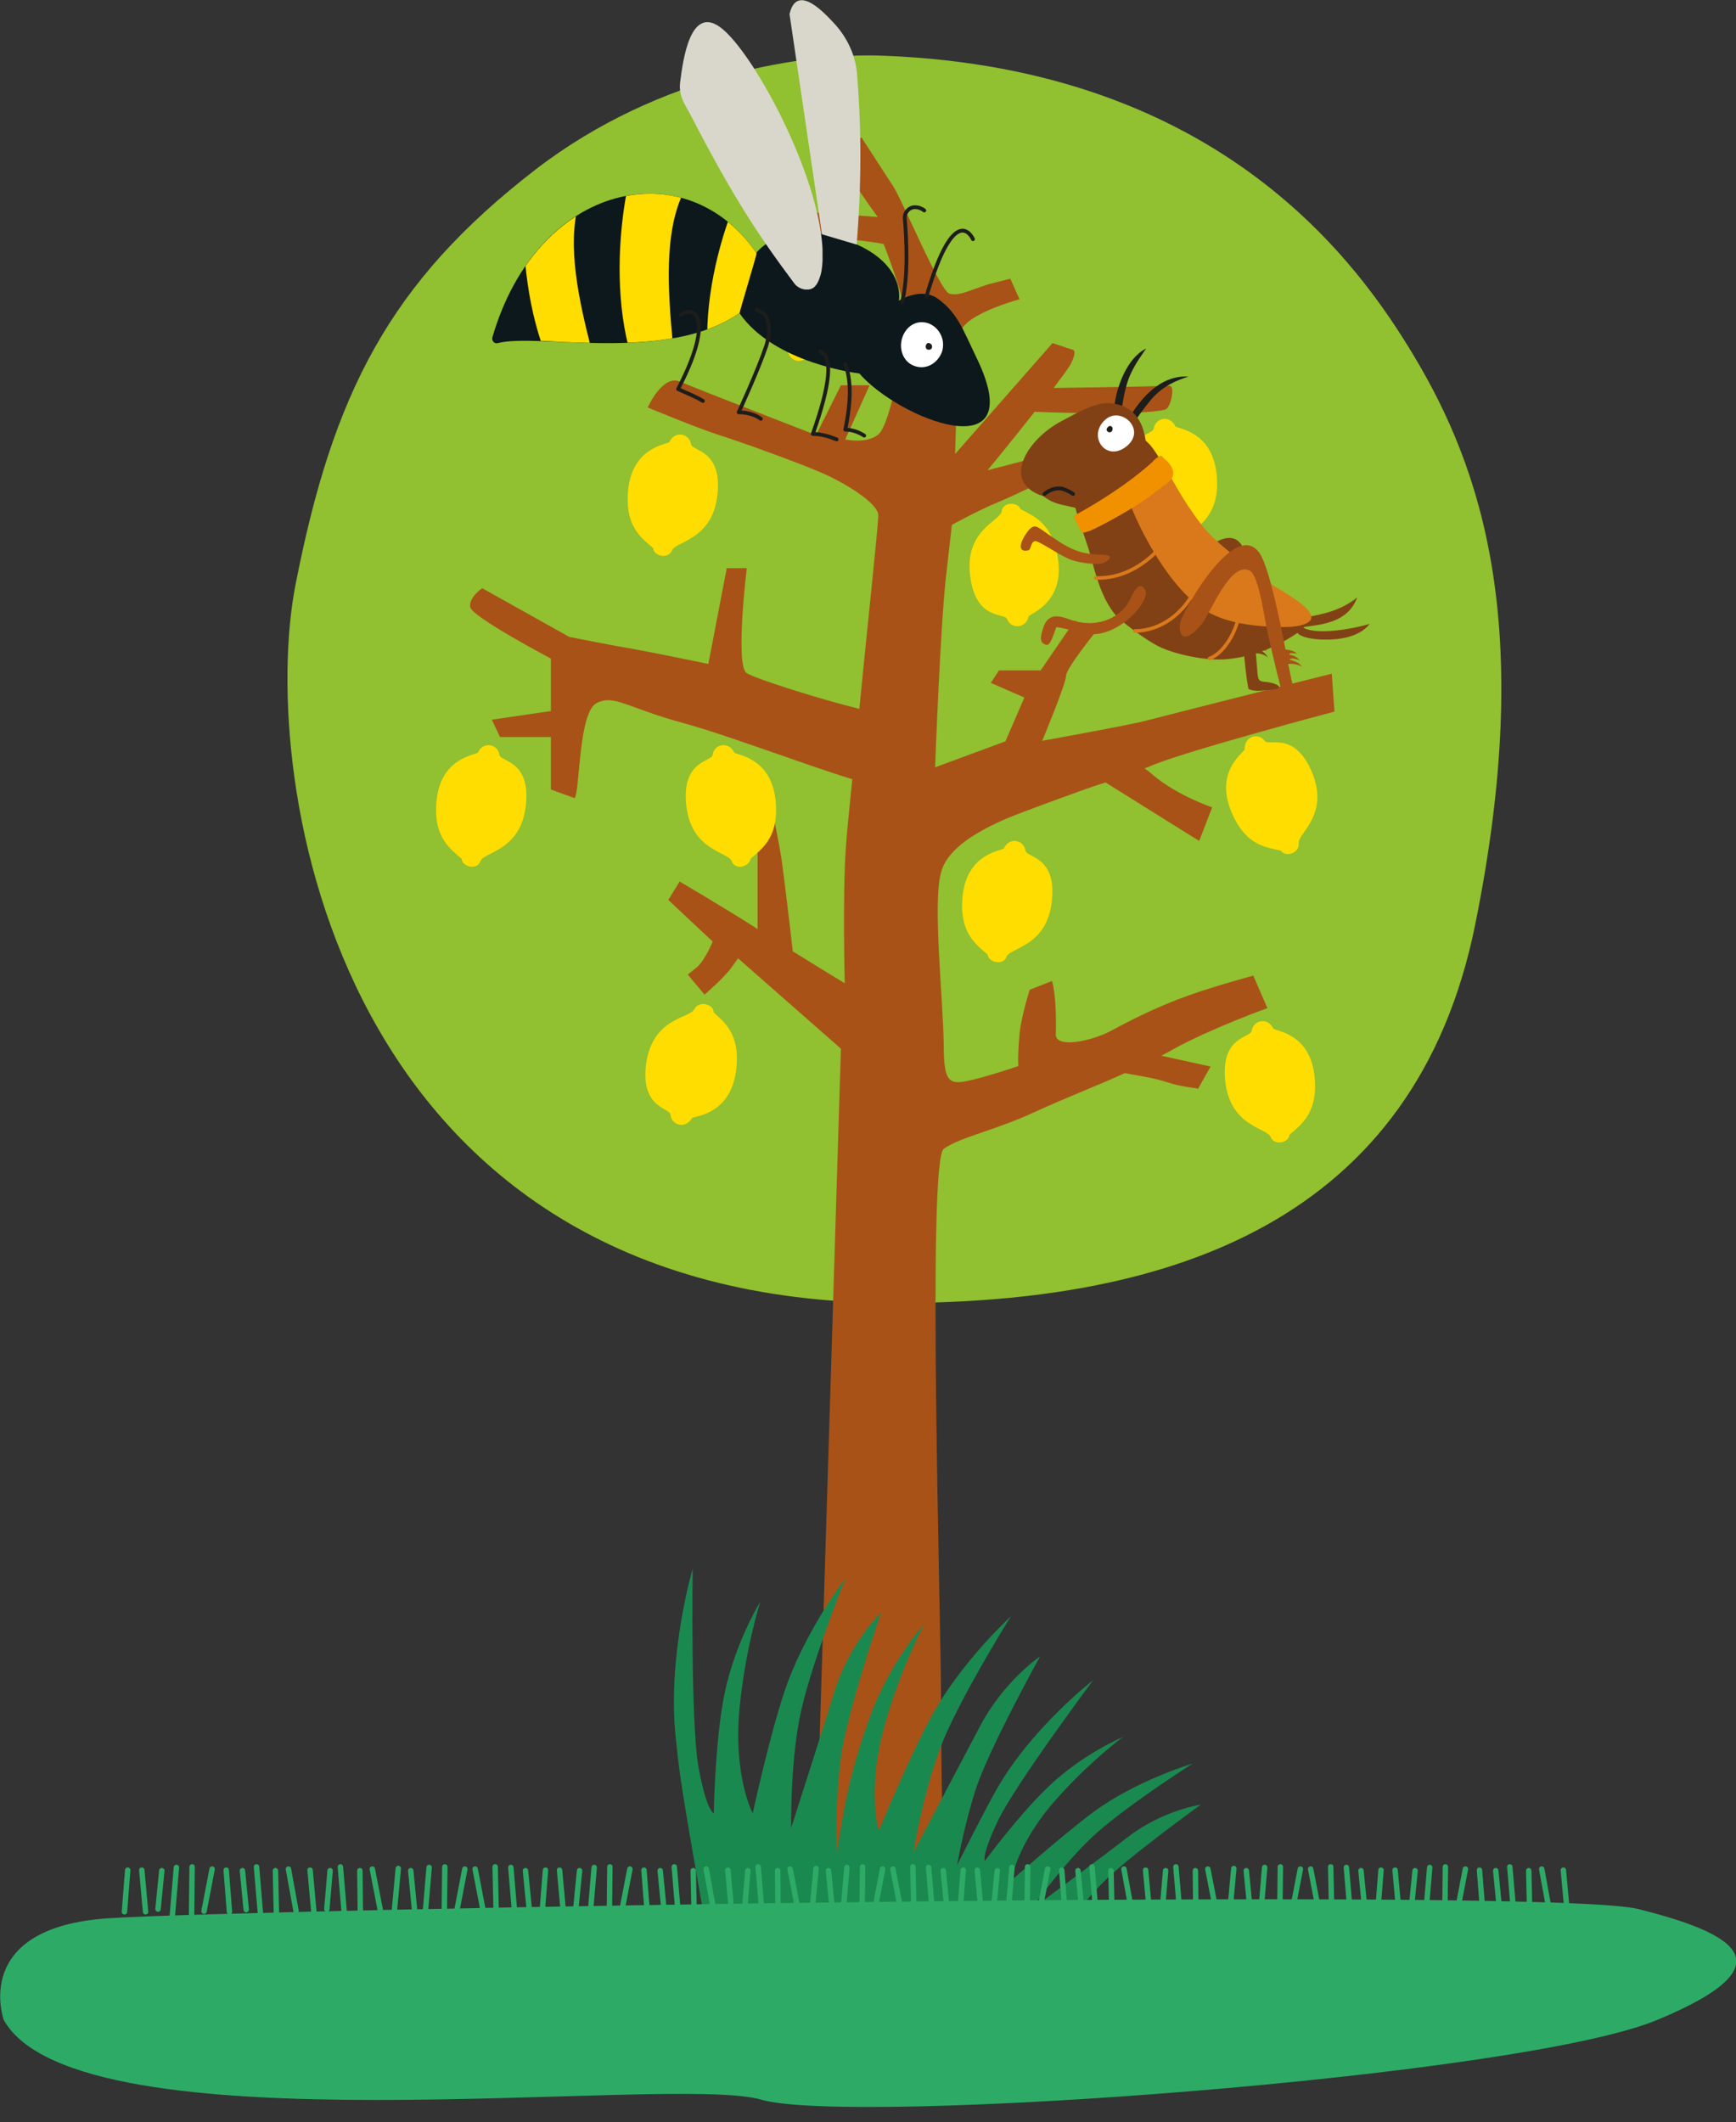 <?xml version="1.0" encoding="utf-8"?>
<!-- Generator: Adobe Illustrator 26.2.1, SVG Export Plug-In . SVG Version: 6.00 Build 0)  -->
<svg version="1.1" id="Capa_1" xmlns="http://www.w3.org/2000/svg" xmlns:xlink="http://www.w3.org/1999/xlink" x="0px" y="0px"
	 viewBox="0 0 320.8 392.2" style="enable-background:new 0 0 320.8 392.2;" xml:space="preserve">
<rect x="0" y="0" width="320.8" height="392.2" fill="#333333" stroke="none"/>
<style type="text/css">
	.st0{fill:#91C030;}
	.st1{fill:#A85218;}
	.st2{fill:#FFDD00;}
	.st3{fill:#1A894F;}
	.st4{fill:none;stroke:#2DAB66;stroke-linecap:round;}
	.st5{fill:#1D1D1B;}
	.st6{fill:#814115;}
	.st7{fill:#DA791B;}
	.st8{fill:#F29100;}
	.st9{fill:#FFFFFF;}
	.st10{fill:none;stroke:#1D1D1B;stroke-width:0.7;stroke-linecap:round;stroke-linejoin:round;stroke-miterlimit:10;}
	.st11{fill:none;stroke:#DA791B;stroke-width:0.649;stroke-linecap:round;}
	.st12{fill:#0D181C;}
	.st13{clip-path:url(#SVGID_00000115510811090953127250000011868480454411660954_);fill:#FFDD00;}
	.st14{fill:none;stroke:#1D1D1B;stroke-width:0.7;stroke-linecap:round;stroke-linejoin:round;}
	.st15{clip-path:url(#SVGID_00000095340919468596719080000009981158642616446890_);}
	.st16{clip-path:url(#SVGID_00000057863088485076146240000008156696701125977755_);}
	.st17{clip-path:url(#SVGID_00000052819726888128963070000014061814619176420739_);fill:#D9D7CB;}
	.st18{clip-path:url(#SVGID_00000054255347391212127050000011780707308716458674_);}
	.st19{clip-path:url(#SVGID_00000089532181711064646490000001508108729828099227_);}
	.st20{clip-path:url(#SVGID_00000098190388052628939230000011984099369990455171_);fill:#D9D7CB;}
	.st21{fill:#2DAB66;}
</style>
<path class="st0" d="M163.3,10.3c-14.3-0.6-41.3,3.3-64.3,21c-27.1,20.9-37.5,41.5-44.4,76.8c-6.9,35.4,7.1,132.7,111,132.7
	c50.9,0,95.9-15.1,107-69.9c11.1-54.8,1.3-84.1-11.3-105.1C251.4,49.3,226.1,12.7,163.3,10.3"/>
<path class="st1" d="M234.2,186.3l-2.6-6c0,0-6.7,1.8-11.5,3.5c-7.4,2.6-12.7,5.6-15,6.8c-3.2,1.7-10.1,3.3-10,0.5
	c0.1-2.8,0-7.5-0.7-9.8l-4.1,1.6c0,0-1.5,4.5-1.9,8.2c-0.4,4.6-0.2,5.9-0.2,5.9s-6.1,2.1-9.6,2.8c-3.1,0.6-4.2,0.1-4.2-6.4
	c-0.1-9-2.1-26.4-0.5-32.2c1.5-5.8,11-9.6,15.6-11.3c1.6-0.6,11.7-4.4,14.8-5.3c5.4,3.4,17.3,10.8,17.3,10.8l2.4-6.2
	c0,0-6.6-2.2-11.2-6.2c-0.4-0.4-0.9-0.7-1.3-1c0.3-0.1,0.5-0.2,0.8-0.3c5.3-2.5,34.3-10.2,34.3-10.2l-0.5-7c0,0-25.5,6.4-34.4,8.7
	c-2.5,0.7-19.1,3.7-19.1,3.7s4.4-10.6,4.4-12c0-1.4,5.6-8.3,5.6-8.3l-4-1.9l-6.3,9.2h-7.7l-1.5,2.3l6.2,2.7l-3.5,8.1l-13,4.8
	c0,0,1-27.1,2.1-36l1-8.8c0,0,4.7-2.6,8.3-4.1c3.6-1.5,8-3.7,8-3.7l-0.1-4.8l-9.6,2.5c0,0,4.6-5.6,8.7-10.8c0,0,19.3,0.8,24.1-0.4
	c1.1-0.3,1.9-4.5,0.8-4.4c-5.9,0.2-21.4,0.4-21.4,0.4c1.5-2,2.7-3.6,3.1-4.3c1.5-2.9,0.3-2.8,0.3-2.8l-3.6-1.2l-18,20.5
	c0,0,0.5-19,1-22.4c0.5-3.4,10.9-6.2,10.9-6.2l-1.7-3.8l-4.3,1.1c-4.6,1.6-5.2,2-6.9,1.7c-1.7-0.3-8.7-17.2-10.4-19.8
	c-2.6-4-5.9-9.1-5.9-9.1c-5.1,2.6-5.3,2.4-2.3,7c3,4.6,5.3,7.7,5.3,7.7l-12.6-0.9l-0.3,4.2c0,0,12.1,1.2,14,1.7
	c0,0,3.5,8.9,3.9,12.6c0,6.9-2.7,20.8-4.9,22.6c-2.2,1.8-6.1,0.9-6.1,0.9l4.5-10h-5.3l-4.6,9.2c0,0-21.4-8.3-25.2-9.9
	c-3.2-1.3-5.9,4.8-5.9,4.8s9.1,3.8,13.2,5.1c4.1,1.3,14.4,5,19,7c4.6,2,10.4,5.7,10.4,7.8c0,2.1-1.9,19.4-3.5,35.8
	c-7.3-1.8-19-5.5-20.8-6.6c-2.2-1.3,0-19.4,0-19.4h-3.7l-3.4,17.7c0,0-9.6-2-13.5-2.7c-4.2-0.7-12.2-2.3-12.2-2.3l-16.1-9
	c0,0-2.5,1.7-2.2,3.5c0.3,1.8,14.9,9.5,14.9,9.5v9.7l-10.9,1.6l1.5,3.2h9.4v9.7l4.4,1.6c1-1.6,0.7-16,4.1-17.6
	c3.3-1.6,5.6,0.9,15.9,3.7c8.1,2.2,22.2,7.6,31.3,10.4c-0.6,6-1.1,10.8-1.2,12.9c-0.6,8.2-0.2,24.8-0.2,24.8s-4.8-2.9-9.6-5.9
	c-0.5-4.5-1.7-14.4-2.1-17.2c-0.6-3.7-1.3-6.9-1.3-6.9s-2-0.5-3.1,0c-1.1,0.5,0,3.9,0,3.9v16.1c-0.2-0.1-0.4-0.3-0.6-0.4
	c-5.5-3.5-13.8-8.4-13.8-8.4l-2.1,3.4l8.2,7.7c0,0-1.5,3.7-3.1,4.9l-1.5,1.2l3.1,3.7c0,0,3.5-3,4.9-4.9l1.3-1.8l19,16.7L150.7,346
	h23.7c0,0-0.5-16.2-0.5-31.6c0-15.3-2.6-99.9,0.5-102.1c3.1-2.2,9.5-3.4,16.8-6.8c5.9-2.7,10.7-4.5,16.7-7.2
	c1.6,0.4,4.7,0.7,7.8,1.7c2.7,0.9,5.1,1,5.7,1.2l2.3-4.1l-9.1-2c0.8-0.4,1.5-0.8,2.2-1.2C223.9,190,234.2,186.3,234.2,186.3"/>
<path class="st2" d="M131.9,187.1c1.9,1.8,4.8,3.9,4.2,10.1c-0.8,8.7-7.5,9-8.2,9.4c-1.2,2.1-3.8,1.4-4-0.6
	c-0.1-1.3-5.6-1.2-4.5-9.4c1.2-8.6,8.1-8.4,8.9-10.1C129.2,184.8,131.9,185.6,131.9,187.1"/>
<path class="st2" d="M152.4,45.6c2,1.7,5.1,3.6,4.8,9.8c-0.3,8.8-6.9,9.4-7.6,9.9c-1,2.2-3.7,1.6-4-0.4c-0.2-1.3-5.7-0.9-5-9.1
	c0.7-8.6,7.6-8.8,8.3-10.6C149.5,43.4,152.2,44,152.4,45.6"/>
<path class="st2" d="M85.3,158.7c-1.9-1.7-5-3.7-4.7-9.8c0.4-8.8,7-9.3,7.7-9.8c1-2.2,3.7-1.6,4,0.4c0.2,1.3,5.7,1,4.9,9.1
	c-0.8,8.6-7.7,8.8-8.4,10.5C88.2,160.9,85.4,160.2,85.3,158.7"/>
<path class="st2" d="M236.7,157.2c-2.5-0.6-6.2-0.8-8.8-6.4c-3.8-7.9,1.7-11.5,2.1-12.3c-0.1-2.4,2.5-3.2,3.7-1.6
	c0.8,1.1,5.4-1.9,8.7,5.7c3.4,8-2.6,11.4-2.4,13.2C240.2,157.7,237.5,158.5,236.7,157.2"/>
<path class="st2" d="M182.5,176.4c-1.9-1.7-5-3.7-4.7-9.8c0.4-8.8,7-9.3,7.7-9.8c1-2.2,3.7-1.6,4,0.4c0.2,1.3,5.7,1,4.9,9.1
	c-0.8,8.6-7.7,8.8-8.4,10.5C185.4,178.5,182.7,177.9,182.5,176.4"/>
<path class="st2" d="M120.7,101.3c-1.9-1.7-5-3.7-4.7-9.8c0.4-8.8,7-9.3,7.7-9.8c1-2.2,3.7-1.6,4,0.4c0.2,1.3,5.7,1,4.9,9.1
	c-0.8,8.6-7.7,8.8-8.4,10.5C123.5,103.4,120.8,102.8,120.7,101.3"/>
<path class="st2" d="M188.6,94.1c2.3,1.2,5.7,2.5,6.8,8.5c1.6,8.6-4.7,10.6-5.3,11.3c-0.5,2.3-3.3,2.4-4,0.5
	c-0.5-1.2-5.7,0.3-6.8-7.8c-1.2-8.6,5.5-10.3,5.8-12.1C185.3,92.7,188.1,92.7,188.6,94.1"/>
<path class="st2" d="M138.7,158.7c1.9-1.7,5-3.7,4.7-9.8c-0.4-8.8-7-9.3-7.7-9.8c-1-2.2-3.8-1.6-4,0.4c-0.2,1.3-5.7,1-4.9,9.1
	c0.8,8.6,7.7,8.8,8.4,10.5C135.8,160.9,138.5,160.2,138.7,158.7"/>
<path class="st2" d="M238.3,209.7c1.9-1.7,5-3.7,4.7-9.8c-0.4-8.8-7-9.3-7.7-9.8c-1-2.2-3.7-1.6-4,0.4c-0.2,1.3-5.7,1-4.9,9.1
	c0.8,8.6,7.7,8.8,8.4,10.5C235.4,211.8,238.2,211.2,238.3,209.7"/>
<path class="st2" d="M220.2,98.4c1.9-1.7,5-3.7,4.7-9.8c-0.4-8.8-7-9.3-7.7-9.8c-1-2.2-3.7-1.6-4,0.4c-0.2,1.3-5.7,1-4.9,9.1
	c0.8,8.6,7.7,8.8,8.4,10.5C217.3,100.5,220.1,99.9,220.2,98.4"/>
<path class="st3" d="M140.9,364.2c-2.3,0-9.2-0.8-9.2-0.8c-6.1-34.8-6-34.3-6.9-43c-1.4-14.9,3.2-30.5,3.2-30.5s-0.4,28.7,1.1,36.8
	c1.5,8.1,2.8,8.4,2.8,8.4s0.2-11.6,1.6-20c1.7-10.6,7-19.1,7-19.1s-2.7,8.4-3.8,19.3c-1.3,12.9,2.4,19.8,2.4,19.8s3-13.9,5.8-22.3
	c3.6-11,11.3-21.1,11.3-21.1s-6.8,17-8.5,26.1c-1.7,9.1-1.5,20-1.5,20s5.9-18.4,7.9-24.9c2.8-9.2,8.7-14.9,8.7-14.9
	s-6.4,18.9-7.4,26.7c-2.3,17.5,0.8,38.7,0.8,38.7S152.6,364.2,140.9,364.2"/>
<path class="st3" d="M174,371.5c-2.4-0.5-9.4-2.2-9.4-2.2s16.1-32.8,19.9-39.2c6.5-11.1,17.5-19.6,17.5-19.6s-14.7,19.7-17.7,26.2
	c-3,6.4-2.3,7.2-2.3,7.2s5.9-8,11.1-13.1c6.5-6.5,14.4-9.8,14.4-9.8s-6.1,4.5-12.3,11.5c-7.4,8.3-8.3,15-8.3,15s9.1-8.1,15.1-12.6
	c8-5.9,18.4-9,18.4-9s-13.2,8.4-18.9,13.9c-5.7,5.5-11,13.1-11,13.1s13.3-9.8,17.9-13.4c6.5-5,13.5-6,13.5-6s-13.9,10-18.5,14.8
	c-10.3,11-19.2,25-19.2,25S179.2,372.7,174,371.5"/>
<path class="st3" d="M162,367.8c-5.6-0.9-11.2-2.5-11.2-2.5s2.9-17.8,4.7-28.2c0.8-4.9,2.2-11.4,5.1-19.4
	c3.6-10.2,10.2-17.6,10.2-17.6s-4.2,7.8-7.2,18.3c-3.6,12.5-1.2,19.9-1.2,19.9s5.4-13.1,9.6-20.9c5.5-10.2,14.8-18.7,14.8-18.7
	s-9.7,15.5-13,24.2c-3.3,8.7-5,19.4-5,19.4s9-17,12.2-23.1c4.4-8.5,11.2-13.1,11.2-13.1s-9.7,17.5-12,24.9
	c-5.3,16.8-6.3,38.1-6.3,38.1S170.1,369.1,162,367.8"/>
<line class="st4" x1="289.6" y1="353.3" x2="288.9" y2="345.6"/>
<line class="st4" x1="284.9" y1="345.4" x2="286.3" y2="353.1"/>
<line class="st4" x1="282.5" y1="345.7" x2="282.7" y2="354.6"/>
<line class="st4" x1="279" y1="345" x2="279.8" y2="354.5"/>
<line class="st4" x1="276.4" y1="345.7" x2="277.1" y2="352.9"/>
<line class="st4" x1="274" y1="353.3" x2="273.4" y2="345.6"/>
<line class="st4" x1="269.3" y1="353.2" x2="270.8" y2="345.4"/>
<line class="st4" x1="267" y1="353.9" x2="267.1" y2="345"/>
<line class="st4" x1="263.4" y1="354.6" x2="264.2" y2="345.1"/>
<line class="st4" x1="260.8" y1="352.8" x2="261.5" y2="345.7"/>
<line class="st4" x1="258.5" y1="353.3" x2="257.8" y2="345.6"/>
<line class="st4" x1="243.7" y1="353.2" x2="242.2" y2="345.4"/>
<line class="st4" x1="246.1" y1="353.9" x2="245.9" y2="345"/>
<line class="st4" x1="249.6" y1="354.6" x2="248.8" y2="345.1"/>
<line class="st4" x1="252.2" y1="352.8" x2="251.5" y2="345.7"/>
<line class="st4" x1="254.6" y1="353.3" x2="255.2" y2="345.6"/>
<line class="st4" x1="238.8" y1="353.2" x2="240.3" y2="345.4"/>
<line class="st4" x1="236.5" y1="353.9" x2="236.6" y2="345"/>
<line class="st4" x1="232.9" y1="354.6" x2="233.7" y2="345.1"/>
<line class="st4" x1="230.3" y1="345.7" x2="231" y2="352.9"/>
<line class="st4" x1="228" y1="345.3" x2="227.3" y2="352.9"/>
<line class="st4" x1="223.2" y1="345.4" x2="224.7" y2="353.1"/>
<line class="st4" x1="220.9" y1="345.7" x2="221" y2="354.6"/>
<line class="st4" x1="217.3" y1="345" x2="218.1" y2="354.5"/>
<line class="st4" x1="214.8" y1="352.8" x2="215.4" y2="345.7"/>
<line class="st4" x1="212.4" y1="353.3" x2="211.7" y2="345.6"/>
<line class="st4" x1="207.7" y1="345.4" x2="209.1" y2="353.1"/>
<line class="st4" x1="205.3" y1="345.7" x2="205.5" y2="354.6"/>
<line class="st4" x1="201.8" y1="345" x2="202.6" y2="354.5"/>
<line class="st4" x1="199.2" y1="345.7" x2="199.9" y2="352.9"/>
<line class="st4" x1="196.8" y1="353.3" x2="196.2" y2="345.6"/>
<line class="st4" x1="192.1" y1="353.2" x2="193.6" y2="345.4"/>
<line class="st4" x1="189.8" y1="353.9" x2="189.9" y2="345"/>
<line class="st4" x1="186.2" y1="354.6" x2="187" y2="345.1"/>
<line class="st4" x1="183.6" y1="352.8" x2="184.3" y2="345.7"/>
<line class="st4" x1="181.3" y1="353.3" x2="180.6" y2="345.6"/>
<line class="st4" x1="166.5" y1="353.2" x2="165" y2="345.4"/>
<line class="st4" x1="168.9" y1="353.9" x2="168.7" y2="345"/>
<line class="st4" x1="172.4" y1="354.6" x2="171.6" y2="345.1"/>
<line class="st4" x1="175" y1="352.8" x2="174.3" y2="345.7"/>
<line class="st4" x1="177.4" y1="353.3" x2="178" y2="345.6"/>
<line class="st4" x1="161.6" y1="353.2" x2="163.1" y2="345.4"/>
<line class="st4" x1="159.3" y1="353.9" x2="159.4" y2="345"/>
<line class="st4" x1="155.7" y1="354.6" x2="156.5" y2="345.1"/>
<line class="st4" x1="153.1" y1="345.7" x2="153.8" y2="352.9"/>
<line class="st4" x1="150.8" y1="345.3" x2="150.1" y2="352.9"/>
<line class="st4" x1="146" y1="345.4" x2="147.5" y2="353.1"/>
<line class="st4" x1="143.7" y1="345.7" x2="143.8" y2="354.6"/>
<line class="st4" x1="140.1" y1="345" x2="140.9" y2="354.5"/>
<line class="st4" x1="137.6" y1="352.8" x2="138.2" y2="345.7"/>
<line class="st4" x1="135.2" y1="353.3" x2="134.5" y2="345.6"/>
<line class="st4" x1="130.5" y1="345.4" x2="131.9" y2="353.1"/>
<line class="st4" x1="128.1" y1="345.7" x2="128.3" y2="354.6"/>
<line class="st4" x1="124.6" y1="345" x2="125.4" y2="354.5"/>
<line class="st4" x1="122" y1="345.7" x2="122.7" y2="352.9"/>
<line class="st4" x1="119.6" y1="353.3" x2="119" y2="345.6"/>
<line class="st4" x1="114.9" y1="353.2" x2="116.4" y2="345.4"/>
<line class="st4" x1="112.6" y1="353.9" x2="112.7" y2="345"/>
<line class="st4" x1="109" y1="354.6" x2="109.8" y2="345.1"/>
<line class="st4" x1="106.4" y1="352.8" x2="107.1" y2="345.7"/>
<line class="st4" x1="104.1" y1="353.3" x2="103.4" y2="345.6"/>
<line class="st4" x1="89.3" y1="353.2" x2="87.8" y2="345.4"/>
<line class="st4" x1="91.7" y1="353.9" x2="91.5" y2="345"/>
<line class="st4" x1="95.2" y1="354.6" x2="94.4" y2="345.1"/>
<line class="st4" x1="97.8" y1="352.8" x2="97.1" y2="345.7"/>
<line class="st4" x1="100.2" y1="353.3" x2="100.8" y2="345.6"/>
<line class="st4" x1="84.4" y1="353.2" x2="85.9" y2="345.4"/>
<line class="st4" x1="82.1" y1="353.9" x2="82.2" y2="345"/>
<line class="st4" x1="78.5" y1="354.6" x2="79.3" y2="345.1"/>
<line class="st4" x1="75.9" y1="345.7" x2="76.6" y2="352.9"/>
<line class="st4" x1="73.6" y1="345.3" x2="72.9" y2="352.9"/>
<line class="st4" x1="68.8" y1="345.4" x2="70.3" y2="353.1"/>
<line class="st4" x1="66.5" y1="345.7" x2="66.6" y2="354.6"/>
<line class="st4" x1="62.9" y1="345" x2="63.7" y2="354.5"/>
<line class="st4" x1="60.4" y1="352.8" x2="61" y2="345.7"/>
<line class="st4" x1="58" y1="353.3" x2="57.3" y2="345.6"/>
<line class="st4" x1="53.3" y1="345.4" x2="54.7" y2="353.1"/>
<line class="st4" x1="50.9" y1="345.7" x2="51.1" y2="354.6"/>
<line class="st4" x1="47.4" y1="345" x2="48.2" y2="354.5"/>
<line class="st4" x1="44.8" y1="345.7" x2="45.5" y2="352.9"/>
<line class="st4" x1="42.4" y1="353.3" x2="41.8" y2="345.6"/>
<line class="st4" x1="37.7" y1="353.2" x2="39.2" y2="345.4"/>
<line class="st4" x1="35.4" y1="353.9" x2="35.5" y2="345"/>
<line class="st4" x1="31.8" y1="354.6" x2="32.6" y2="345.1"/>
<line class="st4" x1="29.2" y1="352.8" x2="29.9" y2="345.7"/>
<line class="st4" x1="26.9" y1="353.3" x2="26.2" y2="345.6"/>
<line class="st4" x1="23" y1="353.3" x2="23.6" y2="345.6"/>
<path class="st5" d="M209.9,77.6c-0.3,0.1-0.6-0.6-0.8-1.1c2.5-3.9,6-7.2,10.5-6.9c-2.5,0.8-4.4,1.7-6.3,3.6
	C212.6,73.9,210.8,76.2,209.9,77.6"/>
<path class="st5" d="M205.9,75.2c0.4-3.6,2.3-9,5.9-10.8c-1.2,1.8-1.9,2.6-3,5c-0.8,1.8-1.4,5-1.5,6.4
	C206.7,75.6,205.9,75.9,205.9,75.2"/>
<path class="st6" d="M229.7,101.2c1.7,3.5,2.2,18.4,2.5,21.1c0.3,3,0,3.6,1.5,3.7c2.5,0.2,4.1,1.4,0.8,1.5c-1.2,0.1-2.7,0.4-3.8-0.2
	c-0.6-3.1-0.9-7.8-1.4-12.3c-0.2-1.9-0.1-10.2-1.6-11.3c-3.1-2.3-7.7,6.3-9.4,7.9c-1.4,1.3-4,3.2-3.9,0.2c0.1-1.6,2-3.6,2.9-4.9
	C218.1,106.1,226.8,95.2,229.7,101.2"/>
<path class="st6" d="M231.8,118.1c0,0,1,0.3,1.5,0.6c0.5,0.3,0.5,0.4,0.5,0.4s-0.6-0.2-1-0.2c-0.4,0-0.3,0.2-0.3,0.2
	s0.6,0.2,0.9,0.4c0.3,0.2,0.7,0.8,0.7,0.8s-0.9-0.4-1.3-0.5c-0.4-0.1-0.5,0.1-0.5,0.1s1,0.4,1.5,0.9c0.3,0.3,0.5,0.7,0.5,0.7
	s-0.5-0.5-1.5-0.7c-1-0.2-1.1,0.1-1.1,0.1L231.8,118.1z"/>
<path class="st6" d="M240.9,114.1c3.6-0.5,7.1-1.4,9.9-3.7c-1.7,4.6-6.3,5-10.1,5.5c2.4,1.6,9.4,0.3,12.4-0.6
	c-1.9,2.5-5.8,2.9-7.9,2.9c-1.4,0-4-0.1-5.2-1C238.7,116,238.8,114.4,240.9,114.1"/>
<path class="st6" d="M192.8,91.7c2,1.5,3.3,1.5,5.3,2c1,0.2,0.5,0.1,0.9,1.1c0.5,1.9,2,5.9,2.5,7.8c0.9,3.3,1.9,7.4,4.2,10.5
	c1.2,1.7,6.4,5.4,8.5,6.4c2.9,1.4,8.6,2.7,12.7,2.3c4.9-0.5,9.1-2.3,12.8-4.8c0.9-0.6,2-1.7,2.2-2.9c0.4-1.5-3-2.9-4-3.6
	c-1.1-0.9-6.3-3.7-7.1-4.3c-2.2-1.9-9.3-8.7-10.7-10.7c-1.5-2-2.3-4.6-3.6-6.8c-1.1-1.9-2-3.8-3.3-5.6c-0.6-0.9-1-1.2-1.5-1.7
	c-0.7-5.1-3.6-6.4-5.8-6.8c-3-0.7-7.2,1.9-9.7,3.2C189.7,81.2,184.9,89.2,192.8,91.7"/>
<path class="st7" d="M209.1,93.8c1.5,3.9,7.1,15.3,14.1,19.3c2.9,1.6,6.3,2.3,9.8,2.6c1.9,0.1,7.5,0.7,9.1-1c1.6-2-5.6-5.6-7.4-6.9
	c-3.6-2.9-10-7.2-12.8-11c-3.7-4.8-5.2-8.4-6.2-9.5C214.6,86.2,208.3,91.7,209.1,93.8"/>
<path class="st8" d="M198.5,95.3c4.9-2.7,9.9-5.9,14.1-9.6c0.4-0.3,0.8-0.9,1.2-1.1c0.9-0.6,0.6-0.5,1.4,0.2
	c1.1,0.9,1.9,2.1,1.5,3.3c-0.6,1.2-2.1,1.9-3.1,2.7c-2.6,2.4-11.3,7.1-12.5,7.4c-1.1,0.3-1.1,0.4-1.5-0.4
	C199.2,97.2,198.7,96.3,198.5,95.3"/>
<path class="st1" d="M232.8,102.3c2.3,3.5,5,19.3,5.6,22.1c0.7,3.1,0.5,3.8,2.1,3.7c2.7-0.2,4.5,0.9,1.1,1.5
	c-1.3,0.3-2.8,0.8-4.1,0.4c-1-3.2-2.1-8.1-3.2-12.8c-0.5-2-1.6-10.8-3.3-11.7c-3.6-2-7.3,7.8-8.9,9.8c-1.3,1.6-3.8,3.9-4.1,0.8
	c-0.1-1.7,1.6-4.1,2.4-5.6C221.1,109.2,228.9,96.4,232.8,102.3"/>
<path class="st1" d="M203.6,102.5c-4.4,0-6.5-1.4-10.1-3.9c-1.9-1.3-2.4-2.1-3.8-0.1c-0.9,1.2-2,3.7,0.3,3.2
	c0.6-0.1,0.4-1.6,1.3-1.7c0.7-0.1,5.3,3.2,7.1,3.6c1.3,0.4,3.5,0.7,4.9,0.6C204.8,103.9,206.3,102.5,203.6,102.5"/>
<path class="st9" d="M204.2,77.6c-3.4,3.1,0.4,8.2,4.3,4.6C211.7,79.1,207,75,204.2,77.6"/>
<path class="st1" d="M208.8,110.8c-1.4,3-5.6,5.5-10.8,3.8c-1.9-0.7-4.1-1.5-5.1,1.1c-1,2.7-0.4,3.1,0.2,3.4
	c0.9,0.4,1.2-0.8,2.1-3.2c2,0.2,4.3,1.2,6.6,1.3c5.4,0.1,10.9-6.3,9.8-8.2C210.6,107.2,209.6,109.2,208.8,110.8"/>
<path class="st10" d="M198.3,91.3c-0.1-0.1-1-0.7-2.1-1c-1.8-0.3-3.2,1-3.2,1"/>
<path class="st5" d="M205.1,78.7c-0.3,0.1-0.5,0.3-0.6,0.6c-0.1,0.3,0.3,0.6,0.5,0.6c0.4,0,0.6-0.3,0.6-0.7
	C205.6,78.9,205.3,78.7,205.1,78.7"/>
<path class="st1" d="M237.4,120c0,0,1.1,0.1,1.7,0.4c0.5,0.3,0.6,0.4,0.6,0.4s-0.7-0.1-1.1-0.1c-0.4,0-0.3,0.3-0.3,0.3
	s0.6,0.1,1,0.3c0.4,0.2,0.9,0.7,0.9,0.7s-1-0.3-1.4-0.3c-0.4,0-0.5,0.2-0.5,0.2s1.1,0.3,1.7,0.7c0.4,0.3,0.6,0.6,0.6,0.6
	s-0.6-0.4-1.7-0.5c-1.1-0.1-1.1,0.2-1.1,0.2L237.4,120z"/>
<path class="st11" d="M202.5,106.8c4.6,0.2,8.7-2.2,11.5-5.2"/>
<path class="st11" d="M209.7,116.6c5,0,9.1-3.5,11-7.4"/>
<path class="st11" d="M223.5,121.7c3-1.1,5.7-6,5.7-10.3"/>
<path class="st12" d="M180.4,66c-2.5-5.2-3.5-8.2-7.1-10.8c-5.6-4-16.3,6-14.6,13.7C165.9,77.4,190.8,87.3,180.4,66"/>
<path class="st12" d="M166.1,55.6c0,0,1.5-7.2-9.7-11.2c-11.9-4.3-16.7,2.4-16.7,2.4s-3.1,3.5-3.1,11c6.4,9.4,22.1,11.2,22.1,11.2
	C166.8,70.4,166.1,55.6,166.1,55.6"/>
<path class="st12" d="M136.7,57.8c-13.3,9.4-37.2,3.7-44.7,5.6c-0.6,0.2-1.2-0.4-1-1.1c8.4-28.8,35.9-34.4,48.8-15.5
	C139.9,46.9,136.6,57.6,136.7,57.8"/>
<g>
	<defs>
		<path id="SVGID_1_" d="M91,62.3c-0.2,0.6,0.4,1.2,1,1.1c2.5-0.7,7-0.5,12.2-0.2c10.3,0.4,23.7,0.8,32.5-5.4
			c-0.1-0.1,3.2-10.8,3.1-11c-5-7.3-12.2-11-19.7-11C108.4,35.8,96.1,44.8,91,62.3"/>
	</defs>
	<clipPath id="SVGID_00000119830938166786283720000003280975193018015127_">
		<use xlink:href="#SVGID_1_"  style="overflow:visible;"/>
	</clipPath>
	<path style="clip-path:url(#SVGID_00000119830938166786283720000003280975193018015127_);fill:#FFDD00;" d="M115.9,35
		c-0.1,0.2,10.2,1,10.1,1.2c-3.2,7.2-2.6,17.3-1.7,26.9c0.1,1.3-8.5,0.9-8.2,0.8C113.8,54.7,114.2,43.8,115.9,35"/>
	<path style="clip-path:url(#SVGID_00000119830938166786283720000003280975193018015127_);fill:#FFDD00;" d="M136,37
		c-0.1,0.2,9.8,2.9,9.7,3.1c-4.5,6.5-5.8,16.5-6.7,26.1c-0.1,1.3-8.5-0.7-8.2-0.7C130.1,56,132.6,45.3,136,37"/>
	<path style="clip-path:url(#SVGID_00000119830938166786283720000003280975193018015127_);fill:#FFDD00;" d="M96.8,38.1
		c-0.1,0.2,10.2-0.5,10.1-0.3c-2.1,7.6,0,17.5,2.4,26.8c0.3,1.3-8.3,2.2-8,2.1C97.6,57.9,96.4,47.1,96.8,38.1"/>
</g>
<path class="st14" d="M125.8,58.2c3.1-2.1,5.9,1.5-0.5,13.7c1.5,0.7,2.9,1.2,4.6,2.2"/>
<path class="st14" d="M139.8,57.2l1.1,0.6c0.9,0.5,1.8,2.7,0.7,6.1c-1.5,4.5-5.1,12.3-5.1,12.3s2.3-0.1,4.1,1.2"/>
<path class="st14" d="M151.6,65c2.3,0.9,1.9,5.9-1.4,15.2c1.5,0,2.9,0.4,4.4,1"/>
<g>
	<defs>
		<rect id="SVGID_00000020382119311191962170000006423321579207434168_" x="125.6" y="4.1" width="26.4" height="49.4"/>
	</defs>
	<clipPath id="SVGID_00000083057089972663555990000004109049869245295291_">
		<use xlink:href="#SVGID_00000020382119311191962170000006423321579207434168_"  style="overflow:visible;"/>
	</clipPath>
	<g style="clip-path:url(#SVGID_00000083057089972663555990000004109049869245295291_);">
		<defs>
			<rect id="SVGID_00000108998901562920143980000008365329850862614196_" x="125.6" y="4.1" width="26.4" height="49.4"/>
		</defs>
		<clipPath id="SVGID_00000063612058079749457500000001549814679366428077_">
			<use xlink:href="#SVGID_00000108998901562920143980000008365329850862614196_"  style="overflow:visible;"/>
		</clipPath>
		<g style="clip-path:url(#SVGID_00000063612058079749457500000001549814679366428077_);">
			<defs>
				<rect id="SVGID_00000171715641179233736770000014602489836841569982_" x="125.6" y="4.1" width="26.4" height="49.4"/>
			</defs>
			<clipPath id="SVGID_00000178910353443069560220000012364732626043811715_">
				<use xlink:href="#SVGID_00000171715641179233736770000014602489836841569982_"  style="overflow:visible;"/>
			</clipPath>
			<path style="clip-path:url(#SVGID_00000178910353443069560220000012364732626043811715_);fill:#D9D7CB;" d="M146.8,52.4
				c-6.9-9.2-11.6-16.5-19-30.8c-1-2-2.5-3.7-2.1-6.5c0.5-3.9,1.8-13.9,7.2-10.2c6.5,4.4,21.1,32,18.9,45.2
				c-0.1,0.7-0.6,2.2-1.1,2.7C149.8,54,147.7,53.6,146.8,52.4"/>
		</g>
	</g>
</g>
<path class="st14" d="M156.2,67.3c1.1,2.9,1.1,6.8,0,12.1c1.2,0,2.4,0.4,3.5,1.1"/>
<g>
	<defs>
		<rect id="SVGID_00000040573805978073572220000009640385177556439695_" x="145.9" width="13.1" height="45.2"/>
	</defs>
	<clipPath id="SVGID_00000144333354056233914240000011782449471416849808_">
		<use xlink:href="#SVGID_00000040573805978073572220000009640385177556439695_"  style="overflow:visible;"/>
	</clipPath>
	<g style="clip-path:url(#SVGID_00000144333354056233914240000011782449471416849808_);">
		<defs>
			<rect id="SVGID_00000085212385240898965420000004605555222678312089_" x="145.9" width="13.1" height="45.2"/>
		</defs>
		<clipPath id="SVGID_00000145757271078516364770000002830946355795366054_">
			<use xlink:href="#SVGID_00000085212385240898965420000004605555222678312089_"  style="overflow:visible;"/>
		</clipPath>
		<g style="clip-path:url(#SVGID_00000145757271078516364770000002830946355795366054_);">
			<defs>
				<rect id="SVGID_00000141446712519286187800000003022624048348016806_" x="145.9" width="13.1" height="45.2"/>
			</defs>
			<clipPath id="SVGID_00000106132363413829477080000011421214880694419867_">
				<use xlink:href="#SVGID_00000141446712519286187800000003022624048348016806_"  style="overflow:visible;"/>
			</clipPath>
			<path style="clip-path:url(#SVGID_00000106132363413829477080000011421214880694419867_);fill:#D9D7CB;" d="M154.4,4.6
				c2.3,2.6,3.8,5.9,4,9.4c0.8,9.9,0.8,20.4-0.1,31.2l-6.4-1.9l-6-40.7C147.3-3.5,152.9,3,154.4,4.6"/>
		</g>
	</g>
</g>
<path class="st9" d="M166.8,62.2c-0.8,2.1,0,4.6,2.1,5.4c2.1,0.8,4.2-0.3,5.1-2.4c0.8-2.1-0.2-4.5-2.3-5.4
	C169.6,59,167.6,60.1,166.8,62.2"/>
<path class="st5" d="M171.1,63.8c-0.1,0.3,0,0.7,0.3,0.8c0.3,0.1,0.7,0,0.8-0.3c0.1-0.3,0-0.7-0.3-0.8
	C171.5,63.2,171.2,63.5,171.1,63.8"/>
<path class="st14" d="M179.8,44.2c0,0-3.3-7.6-8.6,10.6"/>
<path class="st14" d="M170.8,38.9c0,0-0.7-0.6-1.6-0.6c-1.1-0.1-2.1,0.9-2,2.1c0.3,3.6,0.7,10.7-0.5,15.4"/>
<path class="st21" d="M0.7,373.3c0,0-6.2-17.1,19.3-18.8s266.2-5.9,282.8-1.7c16.6,4.2,29,9.9,3.4,20.5
	c-25.5,10.6-149.2,19.6-165.6,14.7C124.1,383.2,14.5,397.9,0.7,373.3z"/>
</svg>
